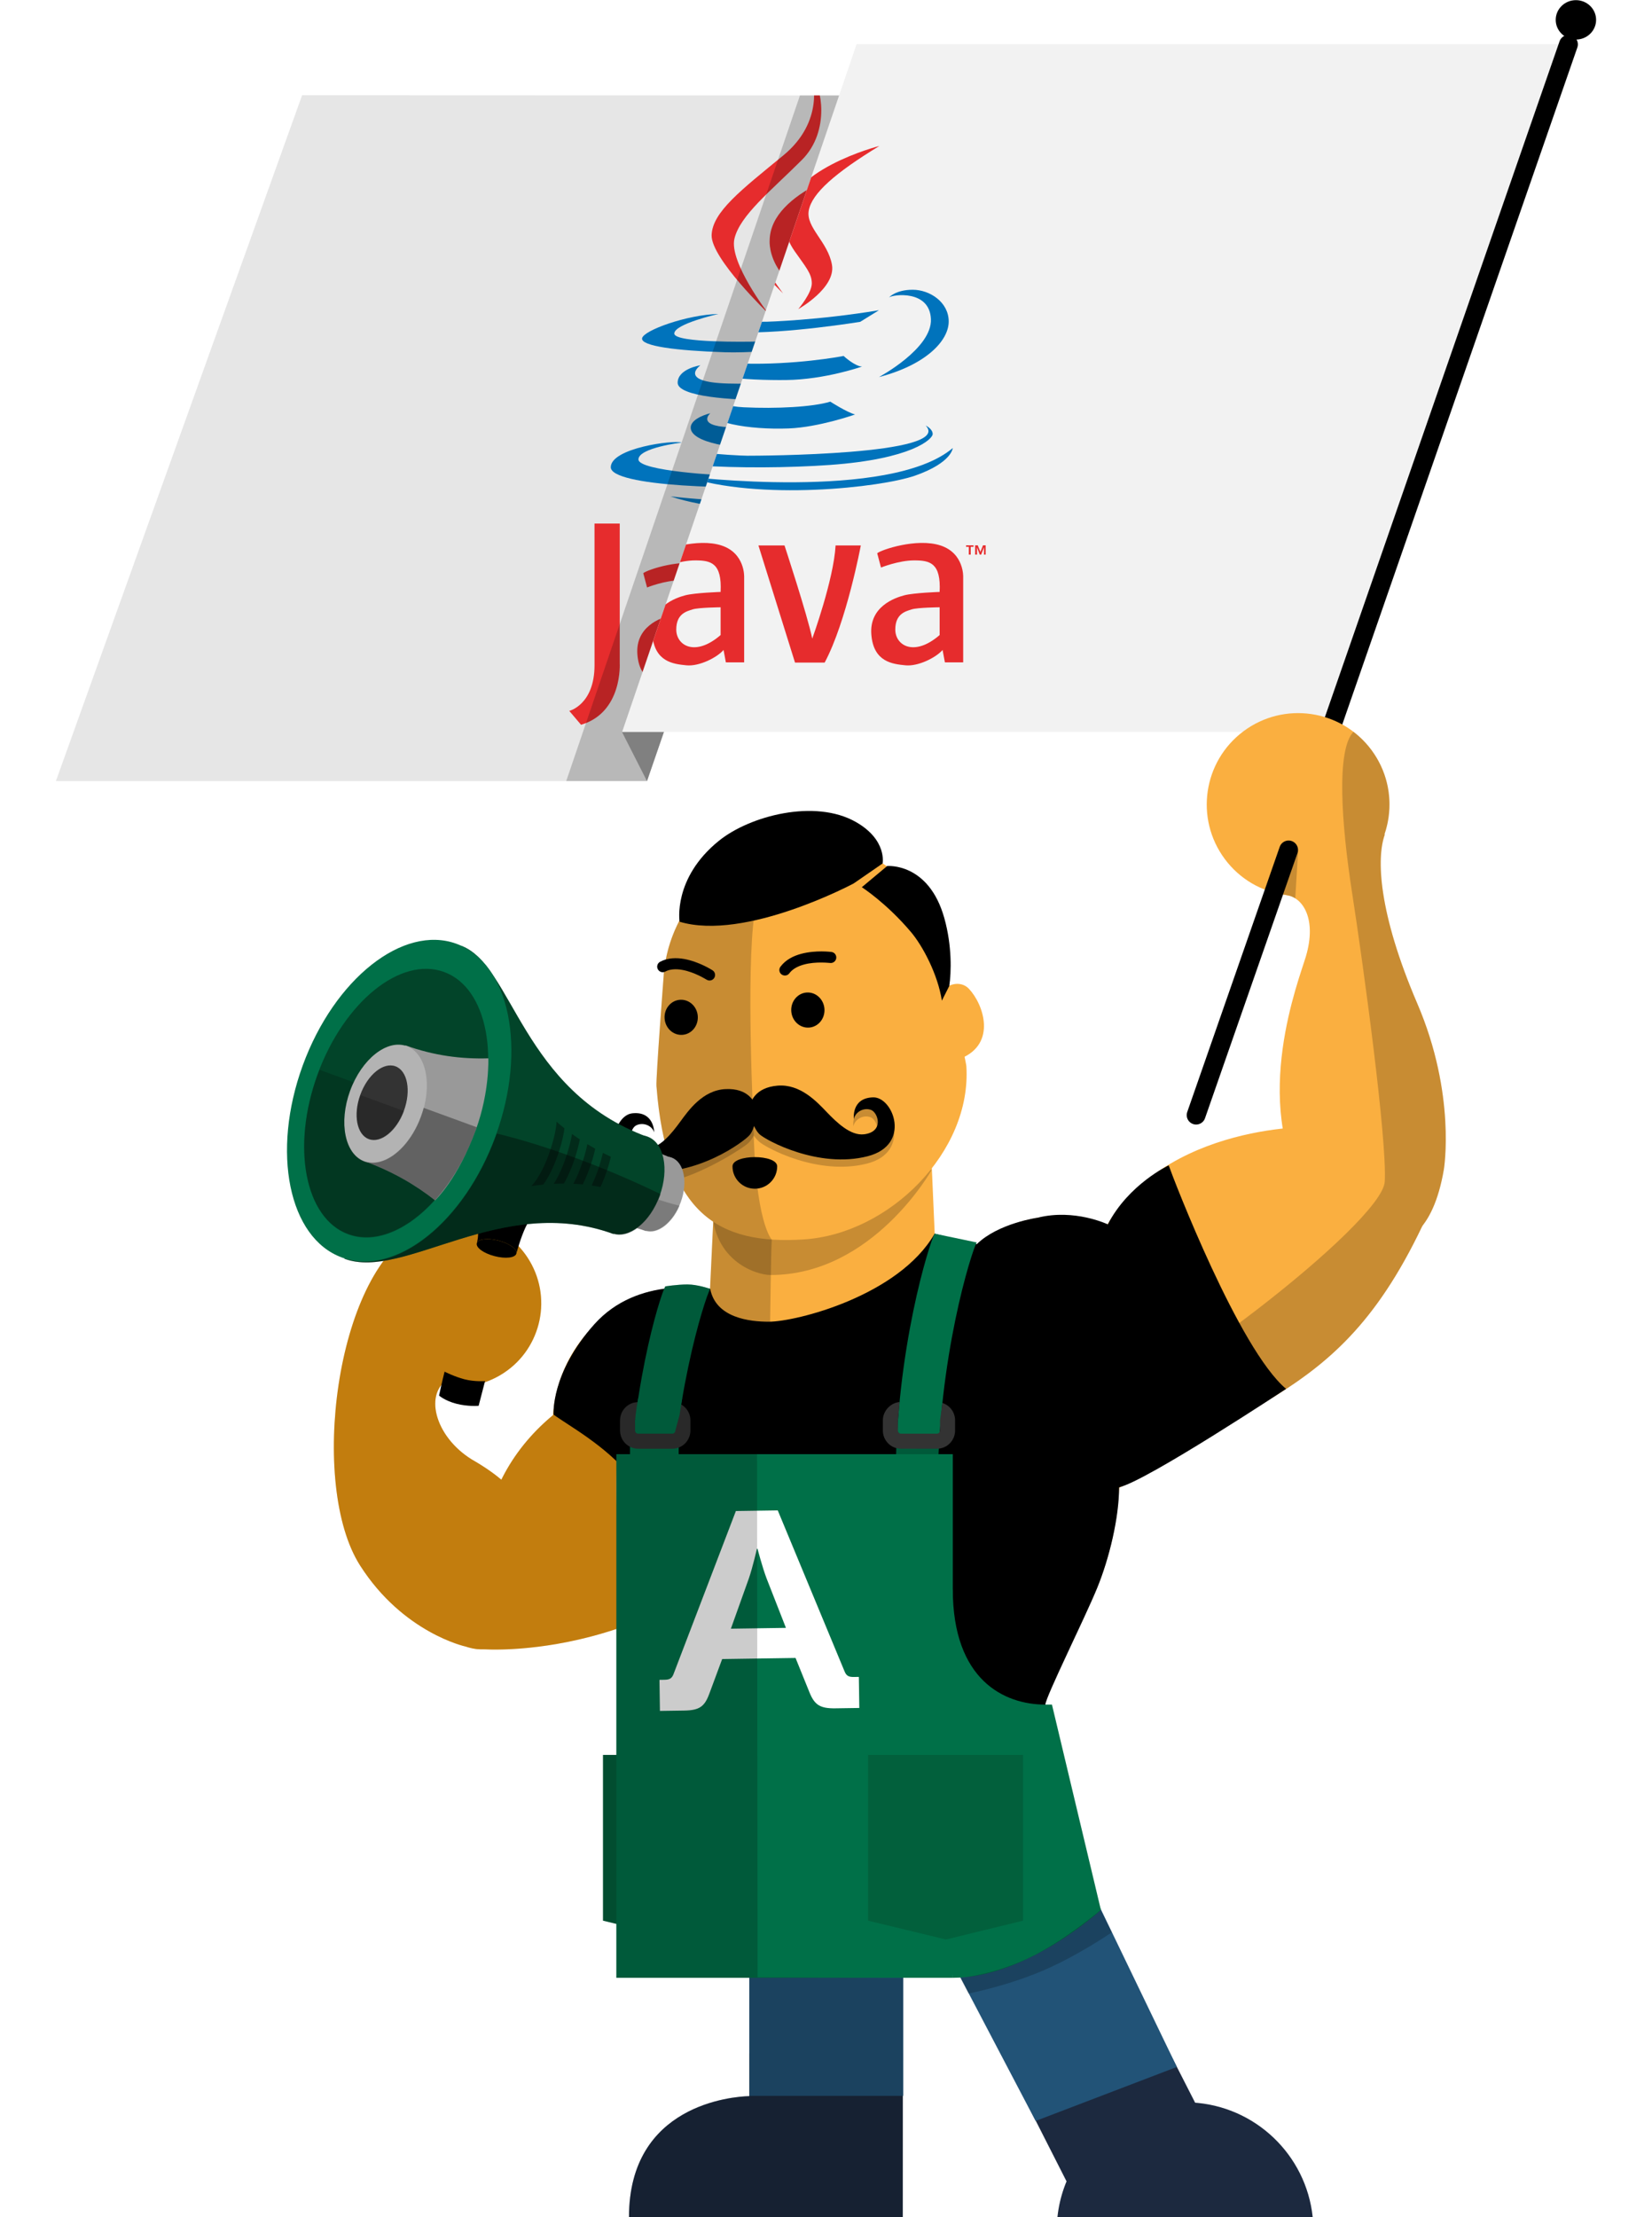 <?xml version="1.0" encoding="utf-8"?>
<!-- Generator: Adobe Illustrator 16.0.4, SVG Export Plug-In . SVG Version: 6.00 Build 0)  -->
<!DOCTYPE svg PUBLIC "-//W3C//DTD SVG 1.1//EN" "http://www.w3.org/Graphics/SVG/1.1/DTD/svg11.dtd">
<svg version="1.1" id="_x32__flag_copy_2" xmlns="http://www.w3.org/2000/svg" xmlns:xlink="http://www.w3.org/1999/xlink" x="0px"
	 y="0px" width="877.311px" height="1177.136px" viewBox="0 0 877.311 1177.136" enable-background="new 0 0 877.311 1177.136"
	 xml:space="preserve">
<g>
	<g>
		<g>
			<defs>
				<polygon id="SVGID_1_" points="160.432,50.572 29.686,414.661 343.633,414.661 467.752,50.68 				"/>
			</defs>
			<use xlink:href="#SVGID_1_"  overflow="visible" fill="#E6E6E6"/>
			<clipPath id="SVGID_2_">
				<use xlink:href="#SVGID_1_"  overflow="visible"/>
			</clipPath>
			<g clip-path="url(#SVGID_2_)">
				<path fill="#E62C2D" d="M431.363,42.054c0,0,6.806,22.24-15.435,40.499c-22.242,18.257-37.677,30.041-38.01,42.324
					c-0.333,12.282,30.041,41.494,30.041,41.494s-20.913-27.221-17.925-39.669c2.988-12.449,19.233-25.208,35.852-41.827
					C441.322,69.441,436.011,44.709,431.363,42.054"/>
				<path fill="#E62C2D" d="M459.106,88.068c0,0-50.377,12.739-50.377,39.839c0,0-0.58,7.527,5.327,15.981
					c5.906,8.455,9.146,11.928,9.146,17.14s-7.179,13.665-7.179,13.665s20.02-11.232,17.885-23.509
					c-2.135-12.275-13.946-19.804-12.325-28.836C423.203,113.315,435.48,102.428,459.106,88.068"/>
				<path fill="#0073BC" d="M381.51,166.684c0,0-23.429,5.26-23.429,10.399s41.359,4.304,41.359,4.304s27.015-0.719,59.407-6.098
					l-9.921,6.147c0,0-39.088,6.404-64.31,5.567c-25.222-0.836-44.348-3.227-43.63-7.411
					C341.704,175.409,364.895,167.042,381.51,166.684"/>
				<path fill="#0073BC" d="M464.228,168.476c0,0,3.466-4.063,12.55-4.063c9.086,0,19.126,6.573,19.126,16.855
					c0,10.278-12.191,23.041-37.056,29.51c0,0,28.331-15.167,27.612-30.826C485.744,164.294,466.26,166.923,464.228,168.476"/>
				<path fill="#0073BC" d="M371.947,193.937c0,0-12.431,8.965,14.821,9.683c27.254,0.717,51.042-3.587,53.312-4.064
					c0,0,6.097,5.618,9.802,5.618c0,0-19.563,6.933-40.382,7.172s-49.746-1.792-49.626-9.204
					C359.993,195.73,371.947,193.937,371.947,193.937"/>
				<path fill="#0073BC" d="M377.207,219.397c0,0-7.53,6.575,9.801,7.412c17.333,0.837,36.578-0.12,46.021-2.989
					c0,0,8.726,5.617,13.148,6.814c0,0-19.246,6.812-35.3,7.41c-21.225,0.79-44.07-3.093-44.07-10.997
					C366.808,221.789,377.207,219.397,377.207,219.397"/>
				<path fill="#0073BC" d="M362.008,234.956c0,0-22.952,2.749-22.952,8.964c0,6.217,44.708,8.607,49.966,8.607
					c5.259,0,109.613-0.239,94.671-16.019c0,0,3.588,1.675,3.707,4.423c0.119,2.749-11.117,13.39-54.628,16.496
					c-43.511,3.107-108.656,0.717-108.417-9.443C324.593,237.825,357.585,233.52,362.008,234.956"/>
				<path fill="#0073BC" d="M356.031,263.522c0,0,108.655,13.27,142.006-15.061c0,0-0.366,7.71-19.843,14.583
					C459.905,269.5,395.119,276.553,356.031,263.522"/>
				<path fill="#E62C2D" d="M315.719,277.958h13.396v74.011c0,0,1.674,26.233-20.541,32.818l-6.251-7.367
					c0,0,13.41-3.237,13.41-24.335C315.732,331.987,315.719,277.958,315.719,277.958"/>
				<path fill="#E62C2D" d="M375.217,300.171c-12.614-4.13-31.591,2.345-33.602,4.13l2.011,7.59c0,0,9.377-3.793,17.639-3.793
					c8.259,0,14.288,1.227,13.506,16.743c0,0-13.619,0.447-18.755,1.786c-5.134,1.34-18.642,6.029-17.526,20.764
					c1.117,14.735,11.392,15.739,18.143,16.41c6.751,0.67,16.241-4.131,19.701-8.149l1.229,6.586h9.712v-45.323
					C387.273,316.915,387.83,304.301,375.217,300.171 M374.771,347.725c-13.506,11.72-23.554,5.582-23.554-2.903
					c0-8.482,5.581-9.709,8.706-10.714c3.126-1.006,14.848-1.118,14.848-1.118V347.725z"/>
				<path fill="#E62C2D" d="M491.536,300.171c-12.614-4.13-31.593,2.345-33.601,4.13l2.008,7.59c0,0,9.379-3.793,17.64-3.793
					c8.26,0,14.289,1.227,13.507,16.743c0,0-13.619,0.447-18.754,1.786c-5.136,1.34-18.643,6.029-17.526,20.764
					c1.115,14.735,11.39,15.739,18.142,16.41c6.752,0.67,16.239-4.131,19.7-8.149l1.229,6.586h9.713v-45.323
					C503.593,316.915,504.149,304.301,491.536,300.171 M491.09,347.725c-13.507,11.72-23.554,5.582-23.554-2.903
					c0-8.482,5.581-9.709,8.706-10.714c3.126-1.006,14.848-1.118,14.848-1.118V347.725z"/>
				<path fill="#E62C2D" d="M394.862,300.171h13.843c0,0,12.168,36.949,14.735,49.453c0,0,11.386-31.258,12.392-49.453h13.396
					c0,0-7.591,40.52-19.202,62.178h-15.739L394.862,300.171z"/>
				<polygon fill="#E62C2D" points="505.126,300.1 509.095,300.1 509.095,300.901 507.591,300.901 507.591,305.028 506.585,305.028 
					506.585,300.901 505.126,300.901 				"/>
				<polygon fill="#E62C2D" points="509.938,300.1 511.331,300.1 512.744,303.568 514.114,300.1 515.527,300.1 515.527,305.028 
					514.637,305.028 514.637,301.173 513.134,305.028 512.402,305.028 510.942,301.197 510.942,305.028 509.938,305.028 				"/>
			</g>
		</g>
		<polygon opacity="0.2" points="467.754,50.68 343.636,414.661 300.699,414.661 424.817,50.68 		"/>
		<polygon fill="#808080" points="330.321,388.604 343.575,414.661 360.521,365.664 		"/>
		<polygon fill="#F2F2F2" points="330.379,388.604 705.503,388.604 832.759,23.434 454.904,23.434 		"/>
	</g>
	<g>
		
			<line fill="none" stroke="#000000" stroke-width="10" stroke-linecap="round" x1="701.12" y1="403.095" x2="832.942" y2="23.561"/>
		<ellipse cx="836.902" cy="10.542" rx="10.723" ry="10.461"/>
	</g>
	<g>
		<polygon fill="#02603C" points="402.566,1019.676 361.566,1029.676 320.232,1019.676 320.232,931.676 402.566,931.676 		"/>
		<g>
			<g>
				<path fill="#FAAF40" d="M718.376,466.009c-21.48,16.018-51.881,11.586-67.898-9.896c-16.018-21.484-11.586-51.883,9.896-67.9
					c21.486-16.019,51.885-11.586,67.9,9.896C744.29,419.592,739.86,449.991,718.376,466.009z"/>
				<path fill="#FAAF40" d="M766.776,620.868c0,0,6.656-39.716-14.092-88.058c-20.744-48.342-21.805-77.432-17.207-89.899
					c0,0-56.629,31.809-52.277,32.341c8.471,1.034,16.256,12.336,10.312,32.488c-3.643,12.354-29.293,77.061-0.131,125.177
					C706.53,654.614,755.243,688.118,766.776,620.868z"/>
			</g>
			<g>
				<path fill="#FAAF40" d="M636.86,722.612c-0.734,41.82-34.418,75.141-75.234,74.424s-73.308-35.201-72.573-77.02
					c0.733-41.816,34.417-75.139,75.233-74.422C605.101,646.311,637.595,680.793,636.86,722.612z"/>
				<path fill="#FAAF40" d="M678.288,740.442c32.096-20.082,56.992-43.984,81.504-99.25c8.207-18.502-15.076-47.906-62.471-42.965
					c0,0-86.48-2.118-115.053,63.016c-28.572,65.131,23.812,120.139,23.812,120.139S634.862,767.612,678.288,740.442z"/>
			</g>
		</g>
		<polygon fill="#FAAF40" points="496.88,666.329 500.136,740.667 432.938,740.667 374.396,740.667 377.169,682.227 381.86,583.348 
			493.246,583.348 		"/>
		<g>
			
				<ellipse transform="matrix(0.977 0.212 -0.212 0.977 168.319 -60.078)" fill="#F39C12" cx="364.701" cy="755.95" rx="70.801" ry="72.539"/>
			<path fill="#F39C12" d="M250.757,875.038c18.516,2.787,107.753,0.859,166.018-71.512c-35.567-24.654-25.376-39.223-30.847-79.434
				c-45.13-6.502-107.451,19.242-125.341,75.475c0,0-4.224,27.777,1.683,44.217C268.177,860.223,250.757,875.038,250.757,875.038z"
				/>
			<g>
				<path fill="#F39C12" d="M247.195,874.133c0,0-33.118-7.186-55.987-43.037c-27.233-42.693-12.949-154.576,29.565-177.301
					c-21.103,12.414-21.963,34.607-9.587,55.68c7.694,13.037,10.384,20.414,24.508,21.41c-0.059,0.025,1.608,1.254,3.12,0.873
					c-13.894,7.184-8.264,30.615,11.643,43.004c30.17,17.303,28.21,29.41,33.301,40.02
					C286.716,827.952,281.799,885.635,247.195,874.133z"/>
				<path fill="#F39C12" d="M281.32,669.489c-12.396-21.057-39.49-28.082-60.547-15.693c-21.103,12.414-28.128,39.504-15.754,60.578
					c7.695,13.035,21.033,20.74,35.156,21.74l0.047-0.037c8.57,0.621,17.429-1.279,25.429-6
					C286.7,717.69,293.7,690.542,281.32,669.489z"/>
			</g>
		</g>
		<g id="XMLID_12_">
			<path fill="#2B6BA4" d="M385.116,919.536c7.587,14.264,12.792,29.047,12.792,45.395c0,0,0,5.98,0,12.449v112.635h81.52v-98.65
				l-0.13-0.17l-0.08-0.09h0.25l-0.04,0.021v0.238l55.246,104.211l85.265-5.561c0,0-63.937-137.816-65.471-140.42
				c-4.538-7.699-0.03-41.125-0.03-41.125"/>
			<path fill="#FAAF40" d="M382.758,915.245c-8.573-15.115-19.533-29.762-29.45-45.205c-7.399-11.539-14.229-23.52-19.03-36.471
				c-0.02-0.029-0.029-0.049-0.029-0.068c-4.08-11.99-6.51-24.699-7.04-37.891c-0.061-1.799-0.101-3.609-0.101-5.43
				c0-63.41,44-116.791,103.86-132.68c11.83-3.141,24.29-4.82,37.14-4.82c76.46,0,124.503,53.041,126.724,127.082
				c-1.859,69.609-30.783,87.127-39.043,118.098L382.758,915.245z"/>
			<g>
				<path fill="#1C293F" d="M479.428,1090.014v87.041h-145.4c0-59.781,55-63.99,63.881-64.23v-22.811H479.428z"/>
				<path fill="#1C293F" d="M632.862,1116.194c-1.17-0.059-2.34-0.09-3.52-0.09c-23.91,0-44.939,12.311-57.1,30.941
					c-5.76,8.799-9.529,19.02-10.68,30.01h135.561C693.644,1143.956,666.474,1117.905,632.862,1116.194z"/>
				<polygon fill="#1C293F" points="607.354,1062.745 641.673,1130.014 572.646,1170.379 531.164,1088.749 				"/>
			</g>
		</g>
		<g>
			<path opacity="0.2" d="M494.831,621.014c0,0-31.201,55.887-85.618,55.887c-7.841,0-32.561-7.92-31.06-39.42L494.831,621.014z"/>
			<g>
				<path fill="#FAAF40" d="M499.641,504.471c-11.205-41.767-39.82-58.514-76.567-56.2c-37.749,2.384-67.265,32.093-70.564,68.645
					c-0.031,0.275-0.019,0.545-0.034,0.812c0,0-4.189,54.576-3.861,58.829c5.218,67.789,32.762,84.363,78.218,81.457
					c45.446-2.922,89.276-46.562,86.365-92.002C513.019,563.232,499.641,504.471,499.641,504.471z"/>
				<path d="M415.078,517.336c-1.315-0.959-1.596-2.811-0.598-4.123l0,0c2.789-3.74,6.886-5.698,10.857-6.795l0,0
					c7.977-2.146,16.046-1.023,16.241-1.023l0,0c1.598,0.216,2.729,1.688,2.519,3.304l0,0c-0.206,1.611-1.696,2.743-3.278,2.535l0,0
					c-0.023,0.029-1.9-0.221-4.588-0.228l0,0c-2.673-0.019-6.136,0.188-9.341,1.078l0,0c-3.254,0.888-6.062,2.4-7.709,4.645l0,0
					c-0.409,0.547-0.958,0.919-1.58,1.082l0,0C416.764,518.037,415.828,517.885,415.078,517.336L415.078,517.336z"/>
				<path d="M349.365,514.586c-0.77-1.432-0.242-3.218,1.223-3.988l0,0c4.132-2.171,8.666-2.193,12.731-1.479l0,0
					c8.117,1.47,14.94,5.95,15.104,6.027l0,0c1.358,0.888,1.742,2.697,0.867,4.059l0,0c-0.873,1.373-2.705,1.76-4.048,0.895l0,0
					c-0.034,0.008-1.627-1.008-4.051-2.182l0,0c-2.399-1.148-5.633-2.443-8.91-3.012l0,0c-3.312-0.597-6.509-0.421-8.942,0.885l0,0
					c-0.606,0.328-1.264,0.419-1.898,0.311l0,0C350.584,515.941,349.805,515.412,349.365,514.586L349.365,514.586z"/>
				<path fill="#FAAF40" d="M498.54,529.55c3.004-7.631,11.575-9.259,15.932-4.693c8.024,8.423,14.803,29.217-4.092,37.026"/>
				<path d="M437.84,535.731c0.296,5.144-3.405,9.54-8.276,9.823c-4.872,0.283-9.061-3.658-9.361-8.802
					c-0.297-5.147,3.404-9.546,8.274-9.833C433.35,526.641,437.539,530.583,437.84,535.731z"/>
				<path d="M370.569,539.583c0.3,5.145-3.406,9.546-8.277,9.826c-4.865,0.279-9.055-3.66-9.356-8.803
					c-0.301-5.146,3.406-9.546,8.276-9.824C366.083,530.495,370.273,534.436,370.569,539.583z"/>
			</g>
			<g>
				<g opacity="0.2">
					<g>
						<path d="M357.122,604.395c1.378-1.658,2.646-3.348,3.782-4.9c4.429-6.041,11.941-16.826,24.105-17.415
							c12.161-0.596,15.416,6.854,16.214,9.351c0.815,2.5,1.732,9.248-3.338,14.974c-2.111,2.384-21.484,14.913-37.847,19.685
							c-0.032,0.01-0.097,0.029-0.097,0.029s-3.467-6.582-2.927-9.543c0.558-3.055,5.103-2.532,3.703-5.2
							C358.609,607.356,357.122,604.395,357.122,604.395z"/>
						<path d="M453.204,597.99c0.666-3.664,5.13-6.351,9.113-4.857c3.702,1.386,7.064,11.59-3.693,12.936
							c-7.18,0.902-14.605-6.331-19.787-11.734c-5.186-5.406-14.048-15.105-26.187-14.085c-12.122,1.014-14.374,8.826-14.847,11.409
							c-0.461,2.583-1.303,8.277,5.287,14.4c3.41,3.172,31.284,18.394,57.435,11.659c23.369-6.017,13.585-31.518,2.903-31.258
							C451.669,586.745,453.204,597.99,453.204,597.99z"/>
					</g>
				</g>
				<g>
					<path d="M347.414,601.139c-1.146-3.544-5.917-5.614-9.669-3.613c-3.496,1.866-5.479,12.424,5.368,12.336
						c7.228-0.054,13.631-8.203,18.06-14.242c4.428-6.041,11.94-16.825,24.105-17.416c12.16-0.597,15.415,6.854,16.213,9.353
						c0.816,2.5-0.374,11.38-3.339,14.972c-2.946,3.609-28.575,22.357-55.396,19.131c-23.959-2.875-17.624-29.443-6.994-30.598
						C347.452,589.79,347.414,601.139,347.414,601.139z"/>
					<path d="M453.472,594.115c0.666-3.664,5.131-6.352,9.113-4.86c3.702,1.389,7.065,11.592-3.692,12.938
						c-7.18,0.901-14.605-6.333-19.787-11.735c-5.186-5.405-14.049-15.105-26.188-14.086c-12.122,1.013-14.374,8.828-14.846,11.41
						c-0.461,2.584,1.881,11.229,5.285,14.401c3.397,3.187,31.286,18.394,57.436,11.658c23.37-6.015,13.586-31.518,2.904-31.258
						C451.937,582.871,453.472,594.115,453.472,594.115z"/>
				</g>
			</g>
		</g>
		<path d="M412.729,619.229c0,6.555-5.312,11.865-11.865,11.865s-11.865-5.311-11.865-11.865
			C388.998,612.676,412.729,612.676,412.729,619.229z"/>
		<path d="M504.121,523.462c1.086-7.286,1.509-21.179-2.601-35.94c-8.291-29.783-30.367-27.748-30.367-27.748l-13.479,11.242
			c0,0,13.069,8.36,26.132,23.834c6.204,7.347,14.24,22.445,16.383,36.394L504.121,523.462z"/>
		<path d="M468.709,458.419l-15.354,10.596c0,0-57.638,30.815-92.46,20.326c0,0-3.689-23.116,20.888-42.971
			c16.527-13.341,51.078-22.33,72.758-9.967C471.228,445.917,468.709,458.419,468.709,458.419z"/>
		<rect x="397.984" y="936.678" fill="#225377" width="81.666" height="176.002"/>
		<path d="M594.298,789.581c14.316-3.102,88.686-52.234,88.686-52.234c-25-21-59.666-111-62.334-118.666
			c0,0-21.332,10-32.332,31.332c0,0-17.691-8.449-37.179-3.559l-14.155,34.559l44.334,107.668L594.298,789.581z"/>
		<path d="M377.508,691.042l3.81,2.973l-46.667,89.668c-12.667-16-33-27-40.666-32.668c0,0-1.621-22.033,21.713-48.033
			s59.625-18.494,61.456-18.73L377.508,691.042z"/>
		<path d="M510.213,658.534l-13.864-3.578c-19,33-73.443,46.736-88.11,46.736c-10,0-28.085-1.941-31.085-17.441l-4.478,4.43
			c0,0-62.389,48.348-40.473,137.127c10.437,42.277,58.245,100.412,58.245,110.35c0,5.715,0,5.715,0,5.715h164.715
			c0,0,0-33.096,0-36.898c0-3.801,21.021-46.068,27.506-61.945c6.486-15.879,11.629-37.346,11.629-53.447
			c0,0-41.37-63.738-43.159-143.127c0,0-21.021,2.908-32.426,14.09L510.213,658.534z"/>
		<polygon fill="#225377" points="549.983,1126.012 624.983,1097.346 552.65,947.346 479.218,991.104 		"/>
		<rect x="327.318" y="772.014" fill="#007048" width="178.665" height="277.998"/>
		<g>
			<path fill="#FFFFFF" d="M350.462,908.327l12.829-0.189c8.119-0.121,10.852-2.092,13.349-8.818l6.874-18.531l38.972-0.578
				l7.418,18.32c2.702,6.648,5.651,8.535,13.771,8.414l12.667-0.188l-0.244-16.496l-2.598,0.041
				c-2.762,0.039-4.068-0.537-5.086-3.197l-35.376-85.234l-22.246,0.328l-32.989,86.254c-0.938,2.689-2.227,3.303-4.989,3.344
				l-2.595,0.037L350.462,908.327z M388.146,864.668l9.513-26.602c2.025-5.828,4.315-15.82,4.315-15.82l0.323-0.006
				c0,0,2.584,9.922,4.782,15.686l10.298,26.307L388.146,864.668z"/>
		</g>
		<path fill="#007048" d="M497.983,790.68c0-69.668,18-126.334,20.698-131.059l-22.333-4.666
			c-2.698,4.725-20.698,61.391-20.698,131.059"/>
		<path fill="#007048" d="M355.983,815.346c0-69.666,18.472-126.371,21.17-131.096c0,0-6.622-2.34-12.059-2.34
			s-11.797,1.027-11.797,1.027c-2.698,4.725-19.647,58.074-19.647,127.742"/>
		<path fill="#007048" d="M505.983,843.68c0,48.332,27.359,61.293,49.18,61.293c3.487,0,3.487,0,3.487,0l25.999,109.039
			c0,0-39,36-78.666,36l-21-138.666L505.983,843.68z"/>
		<rect x="334.573" y="761.905" fill="#007048" width="25.855" height="10.205"/>
		<g>
			<path fill="#333333" d="M338.87,769.124c-5.342-0.01-9.587-4.367-9.598-9.668l0,0v-5.387c0.011-5.305,4.256-9.662,9.598-9.672
				l0,0h18.191c5.342,0.01,9.586,4.369,9.595,9.672l0,0v5.387c-0.009,5.301-4.253,9.658-9.595,9.668l0,0H338.87L338.87,769.124z
				 M337.273,754.069v5.387c0.002,0.959,0.757,1.668,1.597,1.668l0,0h18.191c0.839,0,1.593-0.709,1.595-1.668l0,0v-5.387
				c-0.002-0.963-0.756-1.668-1.595-1.67l0,0H338.87C338.03,752.401,337.275,753.106,337.273,754.069L337.273,754.069z"/>
		</g>
		<g>
			<path fill="#333333" d="M500.47,744.834c3.925,1.23,6.734,4.922,6.741,9.234l0,0v5.387c-0.009,5.301-4.253,9.658-9.595,9.668l0,0
				h-19.174l0,0c-5.342-0.01-9.587-4.367-9.598-9.668l0,0v-5.387c0.01-4.996,4.026-9.289,8.927-9.762l-0.926,9.762l0,0v5.387
				c0.002,0.959,0.757,1.668,1.597,1.668l0,0h19.174c0.839,0,1.593-0.709,1.595-1.668l0,0v-5.387L500.47,744.834z"/>
		</g>
		<path fill="#007048" d="M337.26,755.379c0.076-4.68,1.61-12.736,1.688-13.119h23.323l-1.381,8.977l-2.233,8.219L337.26,755.379z"
			/>
		<polygon fill="#02603C" points="543.316,1019.676 502.316,1029.676 460.982,1019.676 460.982,931.676 543.316,931.676 		"/>
		<g>
			
				<line fill="none" stroke="#000000" stroke-width="10" stroke-linecap="round" x1="635.216" y1="592.013" x2="684.325" y2="451.239"/>
		</g>
	</g>
	<g opacity="0.2">
		<path d="M594.272,790.895c0.025-0.348,0.053-0.693,0.076-1.045c5.889-2.846,11.357-6.461,16.279-10.727
			c9.711-4.912,34.375-17.855,67.66-38.682c30.174-18.879,53.984-41.143,77.094-89.66c4.973-6.281,8.992-15.906,11.395-29.914
			c0,0,6.656-39.716-14.092-88.058c-20.744-48.342-21.805-77.432-17.207-89.899c0,0-0.102,0.058-0.277,0.156
			c5.098-14.686,3.064-31.556-6.926-44.958c-2.779-3.728-5.998-6.928-9.521-9.611c-9.129,9.698-6.447,48.513-0.705,85.518
			c6,38.666,18.666,131.333,17.332,153.333s-124.666,116.668-164,126.668c-26.279,6.682-12.385,71.98-0.266,114.592
			c4.645-9.957,9.123-19.625,11.555-25.58C588.981,827.573,594.009,806.838,594.272,790.895z"/>
		<path d="M353.583,509.406c-1.013,0.292-2.016,0.678-2.995,1.192c-1.465,0.771-1.992,2.557-1.223,3.988
			c0.439,0.825,1.219,1.354,2.076,1.515c0.386,0.065,0.778,0.047,1.165-0.042c-0.029,0.286-0.071,0.569-0.098,0.856
			c-0.031,0.275-0.019,0.545-0.034,0.812c0,0-4.189,54.576-3.861,58.829c2.991,38.854,13.323,60.869,30.151,72.049l-1.596,33.621
			l-0.095,1.996c-0.758-0.262-6.888-2.312-11.979-2.312c-5.437,0-11.797,1.027-11.797,1.027c-0.15,0.264-0.348,0.686-0.581,1.246
			c-11.866,1.641-25.909,6.416-37.02,18.797c-23.334,26-21.713,48.033-21.713,48.033c0.006,0.004,0.012,0.008,0.017,0.012
			c-11.3,9.25-20.957,20.779-27.761,34.547c-3.962-3.375-9.075-6.965-15.783-10.811c-17.33-10.785-23.833-29.938-16.06-39.453
			c1.903,0.389,3.832,0.666,5.778,0.805l0.047-0.037c8.57,0.621,17.429-1.279,25.429-6c21.049-12.387,28.049-39.535,15.669-60.588
			c-12.396-21.057-39.49-28.082-60.547-15.693c-1.936,1.139-3.75,2.404-5.444,3.773c1.639-1.34,3.45-2.6,5.444-3.773
			c-42.515,22.725-56.799,134.607-29.565,177.301c22.869,35.852,55.987,43.037,55.987,43.037c3.546,1.18,6.774,1.621,9.72,1.469
			c13.654,0.699,40.403-0.773,70.403-10.764v185.174h70.59v62.812c-8.881,0.24-63.881,4.449-63.881,64.23h145.4l0.268-126.967
			l-77.378-0.344l-0.281-277.68l-7.719-0.041c0.988-29.244,7.667-52.344,14.667-70.344c0.051-0.131,0.417-35.896,0.855-43.584
			c0,0-8.949-9.166-9.699-61.416c0,0-4-80.749,0.5-111.249v-32.257C376.465,462.494,358.529,483.795,353.583,509.406z"/>
		<polygon points="361.566,1029.676 320.232,1019.676 320.232,931.676 362.319,931.676 		"/>
		<path d="M476.022,768.799c0,0,1.4,0.367,5.523,0.367s17.01-0.074,17.01-0.074v2.945h-22.681L476.022,768.799z"/>
		<path d="M509.983,1050.012l4.334,8.334c0,0,18.667-3.5,38-11.5c19.332-8,38.166-21,38.166-21l-6-11.834
			c0,0-19.334,16.334-37.166,25C527.809,1048.495,509.983,1050.012,509.983,1050.012z"/>
		<path d="M689.419,451.403l-1.572,25.572c0,0-2.41-1.782-6.602-2.097L689.419,451.403z"/>
	</g>
	<g>
		<g>
			<path d="M246.654,732.258c5.446,1.41,10.928,0.961,10.928,0.961l-3.4,13.123c0,0-5.648,0.502-11.815-1.096
				c-6.167-1.6-9.198-4.35-9.198-4.35s1.631-7.689,2.931-12.691C236.099,728.206,241.215,730.848,246.654,732.258z"/>
			<path d="M274.243,665.491c-0.6,2.312-5.768,2.906-11.581,1.398c-5.814-1.506-10.04-4.533-9.44-6.846
				c0.587-2.266,5.764-2.906,11.578-1.4C270.612,660.149,274.83,663.225,274.243,665.491z"/>
			<path d="M280.682,648.737c-1.896,2.584-4.794,10.406-6.438,16.754c0.587-2.266-3.631-5.342-9.443-6.848
				c-5.814-1.506-10.991-0.865-11.578,1.4c1.11-4.287,0.531-6.812,0.531-6.812l-0.029-0.049
				C261.49,651.721,271.583,648.049,280.682,648.737z"/>
		</g>
		<g>
			<g>
				<path fill="#999999" d="M341.338,607.396c4.602,2.797,9.711,5.292,15.423,7.377l-9.798,23.794l-3.914,15.014
					c-5.521-2.016-10.946-3.254-16.263-3.893L341.338,607.396z"/>
				
					<ellipse transform="matrix(0.939 0.343 -0.343 0.939 238.756 -81.489)" fill="#999999" cx="349.708" cy="634.106" rx="12.656" ry="20.578"/>
			</g>
			<path fill="#024429" d="M244.93,502.115c27.397,10.005,32.018,77.038,99.068,101.522l-13,31.574l-5.193,19.922
				c-59.647-21.781-110.947,24.811-142.885,13.148"/>
			
				<ellipse transform="matrix(0.939 0.343 -0.343 0.939 213.367 -37.276)" fill="#007048" cx="212.057" cy="584.526" rx="54.544" ry="88.687"/>
			
				<ellipse transform="matrix(0.939 0.343 -0.343 0.939 236.168 -76.609)" fill="#024429" cx="334.641" cy="629.291" rx="16.794" ry="27.306"/>
			
				<ellipse transform="matrix(0.939 0.343 -0.343 0.939 213.707 -36.647)" fill="#024429" cx="210.451" cy="585.798" rx="44.451" ry="74.113"/>
			<g>
				<path fill="#999999" d="M230.986,637.215c-10.396-8.195-22.568-15.291-37.473-20.734l15.536-37.732l6.205-23.808
					c15.176,5.542,29.906,7.36,44.062,6.923c0,0,0.838,17.393-6.534,37.722c-9.61,26.497-21.855,37.808-21.855,37.808"/>
				
					<ellipse transform="matrix(-0.939 -0.343 0.343 -0.939 196.04 1206.322)" fill="#B3B3B3" cx="204.697" cy="585.825" rx="20.07" ry="32.632"/>
			</g>
			
				<ellipse transform="matrix(0.939 0.343 -0.343 0.939 213.189 -34.102)" fill="#333333" cx="202.997" cy="585.6" rx="12.336" ry="20.568"/>
		</g>
		<g opacity="0.2">
			<path d="M350.787,633.975l-0.171-0.115c-5.458-2.633-10.755-5.066-15.86-7.326c-41.647-18.39-70.755-24.654-70.755-24.654
				l-0.197-0.072c-0.166,0.482-0.338,0.952-0.513,1.432c-16.547,45.312-52.264,74.055-80.364,65.039l-0.004,0.01
				c31.938,11.662,83.234-34.939,142.882-13.158l0.007-0.02c3.983,1.221,8.443-0.004,12.599-3.043
				c4.451-3.24,8.531-8.553,11.278-15.172c0.264-0.605,0.497-1.213,0.727-1.842C350.546,634.696,350.676,634.338,350.787,633.975z
				 M230.985,637.219c8.506-9.445,15.976-21.825,21.217-36.178c0.315-0.864,0.622-1.731,0.918-2.604l-28.133-10.272
				c-0.399,1.504-0.88,3.021-1.436,4.543c-4.549,12.456-13.036,21.503-21.346,23.907c-2.985,0.859-5.946,0.863-8.689-0.139
				c2.621,0.957,5.158,1.969,7.614,3.025C212.642,624.452,222.415,630.458,230.985,637.219z"/>
			<path opacity="0.5" d="M360.918,640.165c-4.443-1.068-11.229-3.27-11.229-3.27c-2.747,6.619-6.827,11.932-11.278,15.172
				c1.54,0.445,3.083,0.945,4.642,1.514l0.002-0.031C349.204,655.424,356.866,649.629,360.918,640.165z M193.517,616.477
				l-0.009-0.004c-10.417-3.803-13.842-20.606-7.66-37.533c0.552-1.512,1.163-2.981,1.826-4.391l-0.09-0.043l-17.913-6.541
				c-0.334,0.857-0.66,1.717-0.976,2.582c-14.043,38.456-6.731,76.449,16.329,84.869c0.799,0.293,1.602,0.543,2.422,0.746
				c13.926,3.67,30.032-3.938,43.539-18.943c-8.57-6.762-18.344-12.768-29.854-17.717
				C198.675,618.446,196.138,617.434,193.517,616.477z M195.938,604.917c0.695,0.254,1.42,0.4,2.162,0.438
				c3.35,0.212,7.014-1.687,10.193-5.06c2.524-2.656,4.749-6.24,6.282-10.438l-23.173-8.463
				C187.52,592.059,189.552,602.585,195.938,604.917z"/>
		</g>
		<g opacity="0.2">
			<path d="M322.468,621.047c-0.987,3.023-2.19,6.172-3.568,9.129c-1.579-0.311-3.144-0.572-4.71-0.805
				c1.527-3.189,2.852-6.613,3.929-9.914c0.855-2.604,1.548-5.14,2.064-7.399c1.372,0.703,2.778,1.398,4.221,2.084
				C323.913,616.272,323.254,618.629,322.468,621.047z"/>
			<path d="M313.892,617.915c-1.191,3.643-2.676,7.445-4.416,10.896c-1.666-0.16-3.326-0.277-4.981-0.35
				c2.015-3.768,3.728-8.049,5.058-12.131c1.049-3.194,1.854-6.274,2.375-8.895c1.351,0.822,2.737,1.628,4.17,2.427
				C315.573,612.291,314.83,615.054,313.892,617.915z"/>
			<path d="M305.325,614.788c-1.501,4.604-3.49,9.467-5.858,13.562c-1.81,0-3.607,0.057-5.395,0.137
				c2.833-4.404,5.182-10.02,6.903-15.288c1.355-4.178,2.325-8.146,2.797-11.157c1.33,0.965,2.708,1.915,4.133,2.851
				C307.38,607.702,306.506,611.173,305.325,614.788z"/>
			<path d="M296.749,611.656c-1.979,6.089-4.822,12.62-8.26,17.253c-2.119,0.205-4.218,0.473-6.299,0.775
				c4.314-4.555,7.869-12.393,10.219-19.613c1.972-6.041,3.1-11.665,3.127-14.54c1.353,1.165,2.756,2.337,4.22,3.489
				C299.398,602.125,298.35,606.747,296.749,611.656z"/>
		</g>
		<g opacity="0.2">
			<path d="M350.787,633.975l-0.171-0.115c-5.458-2.633-10.755-5.066-15.86-7.326c-41.647-18.39-70.755-24.654-70.755-24.654
				l-0.197-0.072c-0.166,0.482-0.338,0.952-0.513,1.432c-16.547,45.312-52.264,74.055-80.364,65.039l-0.004,0.01
				c31.938,11.662,83.234-34.939,142.882-13.158l0.007-0.02c3.983,1.221,8.443-0.004,12.599-3.043
				c4.451-3.24,8.531-8.553,11.278-15.172c0.264-0.605,0.497-1.213,0.727-1.842C350.546,634.696,350.676,634.338,350.787,633.975z
				 M230.985,637.219c8.506-9.445,15.976-21.825,21.217-36.178c0.315-0.864,0.622-1.731,0.918-2.604l-28.133-10.272
				c-0.399,1.504-0.88,3.021-1.436,4.543c-4.549,12.456-13.036,21.503-21.346,23.907c-2.985,0.859-5.946,0.863-8.689-0.139
				c2.621,0.957,5.158,1.969,7.614,3.025C212.642,624.452,222.415,630.458,230.985,637.219z"/>
			<path opacity="0.5" d="M360.918,640.165c-4.443-1.068-11.229-3.27-11.229-3.27c-2.747,6.619-6.827,11.932-11.278,15.172
				c1.54,0.445,3.083,0.945,4.642,1.514l0.002-0.031C349.204,655.424,356.866,649.629,360.918,640.165z M193.517,616.477
				l-0.009-0.004c-10.417-3.803-13.842-20.606-7.66-37.533c0.552-1.512,1.163-2.981,1.826-4.391l-0.09-0.043l-17.913-6.541
				c-0.334,0.857-0.66,1.717-0.976,2.582c-14.043,38.456-6.731,76.449,16.329,84.869c0.799,0.293,1.602,0.543,2.422,0.746
				c13.926,3.67,30.032-3.938,43.539-18.943c-8.57-6.762-18.344-12.768-29.854-17.717
				C198.675,618.446,196.138,617.434,193.517,616.477z M195.938,604.917c0.695,0.254,1.42,0.4,2.162,0.438
				c3.35,0.212,7.014-1.687,10.193-5.06c2.524-2.656,4.749-6.24,6.282-10.438l-23.173-8.463
				C187.52,592.059,189.552,602.585,195.938,604.917z"/>
		</g>
		<g opacity="0.2">
			<path d="M322.468,621.047c-0.987,3.023-2.19,6.172-3.568,9.129c-1.579-0.311-3.144-0.572-4.71-0.805
				c1.527-3.189,2.852-6.613,3.929-9.914c0.855-2.604,1.548-5.14,2.064-7.399c1.372,0.703,2.778,1.398,4.221,2.084
				C323.913,616.272,323.254,618.629,322.468,621.047z"/>
			<path d="M313.892,617.915c-1.191,3.643-2.676,7.445-4.416,10.896c-1.666-0.16-3.326-0.277-4.981-0.35
				c2.015-3.768,3.728-8.049,5.058-12.131c1.049-3.194,1.854-6.274,2.375-8.895c1.351,0.822,2.737,1.628,4.17,2.427
				C315.573,612.291,314.83,615.054,313.892,617.915z"/>
			<path d="M305.325,614.788c-1.501,4.604-3.49,9.467-5.858,13.562c-1.81,0-3.607,0.057-5.395,0.137
				c2.833-4.404,5.182-10.02,6.903-15.288c1.355-4.178,2.325-8.146,2.797-11.157c1.33,0.965,2.708,1.915,4.133,2.851
				C307.38,607.702,306.506,611.173,305.325,614.788z"/>
			<path d="M296.749,611.656c-1.979,6.089-4.822,12.62-8.26,17.253c-2.119,0.205-4.218,0.473-6.299,0.775
				c4.314-4.555,7.869-12.393,10.219-19.613c1.972-6.041,3.1-11.665,3.127-14.54c1.353,1.165,2.756,2.337,4.22,3.489
				C299.398,602.125,298.35,606.747,296.749,611.656z"/>
		</g>
	</g>
	<g>
		<defs>
			<polygon id="SVGID_3_" points="330.379,388.604 705.503,388.604 832.759,23.434 454.904,23.434 			"/>
		</defs>
		<clipPath id="SVGID_4_">
			<use xlink:href="#SVGID_3_"  overflow="visible"/>
		</clipPath>
		<g clip-path="url(#SVGID_4_)">
			<path fill="#E62C2D" d="M439.279,31.471c0,0,6.806,22.24-15.435,40.498c-22.242,18.258-37.677,30.041-38.01,42.324
				s30.041,41.494,30.041,41.494s-20.913-27.22-17.925-39.668c2.988-12.449,19.233-25.208,35.852-41.828
				C449.238,58.857,443.927,34.126,439.279,31.471"/>
			<path fill="#E62C2D" d="M467.022,77.485c0,0-50.377,12.739-50.377,39.838c0,0-0.58,7.528,5.327,15.981
				c5.906,8.455,9.146,11.928,9.146,17.141c0,5.212-7.179,13.664-7.179,13.664s20.02-11.232,17.885-23.509
				c-2.135-12.275-13.946-19.803-12.325-28.835C431.119,102.731,443.396,91.845,467.022,77.485"/>
			<path fill="#0073BC" d="M389.426,156.1c0,0-23.429,5.26-23.429,10.399s41.359,4.304,41.359,4.304s27.015-0.719,59.407-6.097
				l-9.921,6.147c0,0-39.088,6.404-64.31,5.566c-25.222-0.836-44.348-3.227-43.63-7.41
				C349.62,164.826,372.811,156.458,389.426,156.1"/>
			<path fill="#0073BC" d="M472.144,157.892c0,0,3.466-4.063,12.55-4.063c9.086,0,19.126,6.574,19.126,16.855
				c0,10.279-12.191,23.041-37.056,29.51c0,0,28.331-15.167,27.612-30.826C493.66,153.71,474.176,156.339,472.144,157.892"/>
			<path fill="#0073BC" d="M379.863,183.354c0,0-12.431,8.965,14.821,9.682c27.254,0.717,51.042-3.587,53.312-4.064
				c0,0,6.097,5.618,9.802,5.618c0,0-19.563,6.933-40.382,7.172s-49.746-1.792-49.626-9.204
				C367.909,185.146,379.863,183.354,379.863,183.354"/>
			<path fill="#0073BC" d="M385.123,208.813c0,0-7.53,6.575,9.801,7.412c17.333,0.837,36.578-0.119,46.021-2.988
				c0,0,8.726,5.617,13.148,6.813c0,0-19.246,6.813-35.3,7.411c-21.225,0.79-44.07-3.094-44.07-10.997
				C374.724,211.206,385.123,208.813,385.123,208.813"/>
			<path fill="#0073BC" d="M369.924,224.373c0,0-22.952,2.748-22.952,8.963c0,6.217,44.708,8.607,49.966,8.607
				c5.259,0,109.613-0.239,94.671-16.019c0,0,3.588,1.675,3.707,4.423c0.119,2.75-11.117,13.39-54.628,16.496
				c-43.511,3.107-108.656,0.717-108.417-9.442C332.509,227.241,365.501,222.937,369.924,224.373"/>
			<path fill="#0073BC" d="M363.947,252.939c0,0,108.655,13.27,142.006-15.061c0,0-0.366,7.709-19.843,14.583
				C467.821,258.917,403.035,265.969,363.947,252.939"/>
			<path fill="#E62C2D" d="M323.635,267.375h13.396v74.012c0,0,1.674,26.232-20.541,32.818l-6.251-7.367
				c0,0,13.41-3.238,13.41-24.336C323.648,321.403,323.635,267.375,323.635,267.375"/>
			<path fill="#E62C2D" d="M383.133,289.588c-12.614-4.131-31.591,2.344-33.602,4.13l2.011,7.59c0,0,9.377-3.794,17.639-3.794
				c8.259,0,14.288,1.228,13.506,16.743c0,0-13.619,0.448-18.755,1.786c-5.134,1.34-18.642,6.029-17.526,20.765
				c1.117,14.735,11.392,15.738,18.143,16.409c6.751,0.67,16.241-4.13,19.701-8.149l1.229,6.586h9.712v-45.322
				C395.189,306.332,395.746,293.718,383.133,289.588 M382.687,337.142c-13.506,11.72-23.554,5.581-23.554-2.903
				c0-8.483,5.581-9.71,8.706-10.715c3.126-1.006,14.848-1.117,14.848-1.117V337.142z"/>
			<path fill="#E62C2D" d="M499.452,289.588c-12.614-4.131-31.593,2.344-33.601,4.13l2.008,7.59c0,0,9.379-3.794,17.64-3.794
				c8.26,0,14.289,1.228,13.507,16.743c0,0-13.619,0.448-18.754,1.786c-5.136,1.34-18.643,6.029-17.526,20.765
				c1.115,14.735,11.39,15.738,18.142,16.409c6.752,0.67,16.239-4.13,19.7-8.149l1.229,6.586h9.713v-45.322
				C511.509,306.332,512.065,293.718,499.452,289.588 M499.006,337.142c-13.507,11.72-23.554,5.581-23.554-2.903
				c0-8.483,5.581-9.71,8.706-10.715c3.126-1.006,14.848-1.117,14.848-1.117V337.142z"/>
			<path fill="#E62C2D" d="M402.778,289.588h13.843c0,0,12.168,36.948,14.735,49.453c0,0,11.386-31.258,12.392-49.453h13.396
				c0,0-7.591,40.52-19.202,62.178h-15.739L402.778,289.588z"/>
			<polygon fill="#E62C2D" points="513.042,289.517 517.011,289.517 517.011,290.317 515.507,290.317 515.507,294.444 
				514.501,294.444 514.501,290.317 513.042,290.317 			"/>
			<polygon fill="#E62C2D" points="517.854,289.517 519.247,289.517 520.66,292.985 522.03,289.517 523.443,289.517 
				523.443,294.444 522.553,294.444 522.553,290.589 521.05,294.444 520.318,294.444 518.858,290.613 518.858,294.444 
				517.854,294.444 			"/>
		</g>
	</g>
</g>
</svg>
